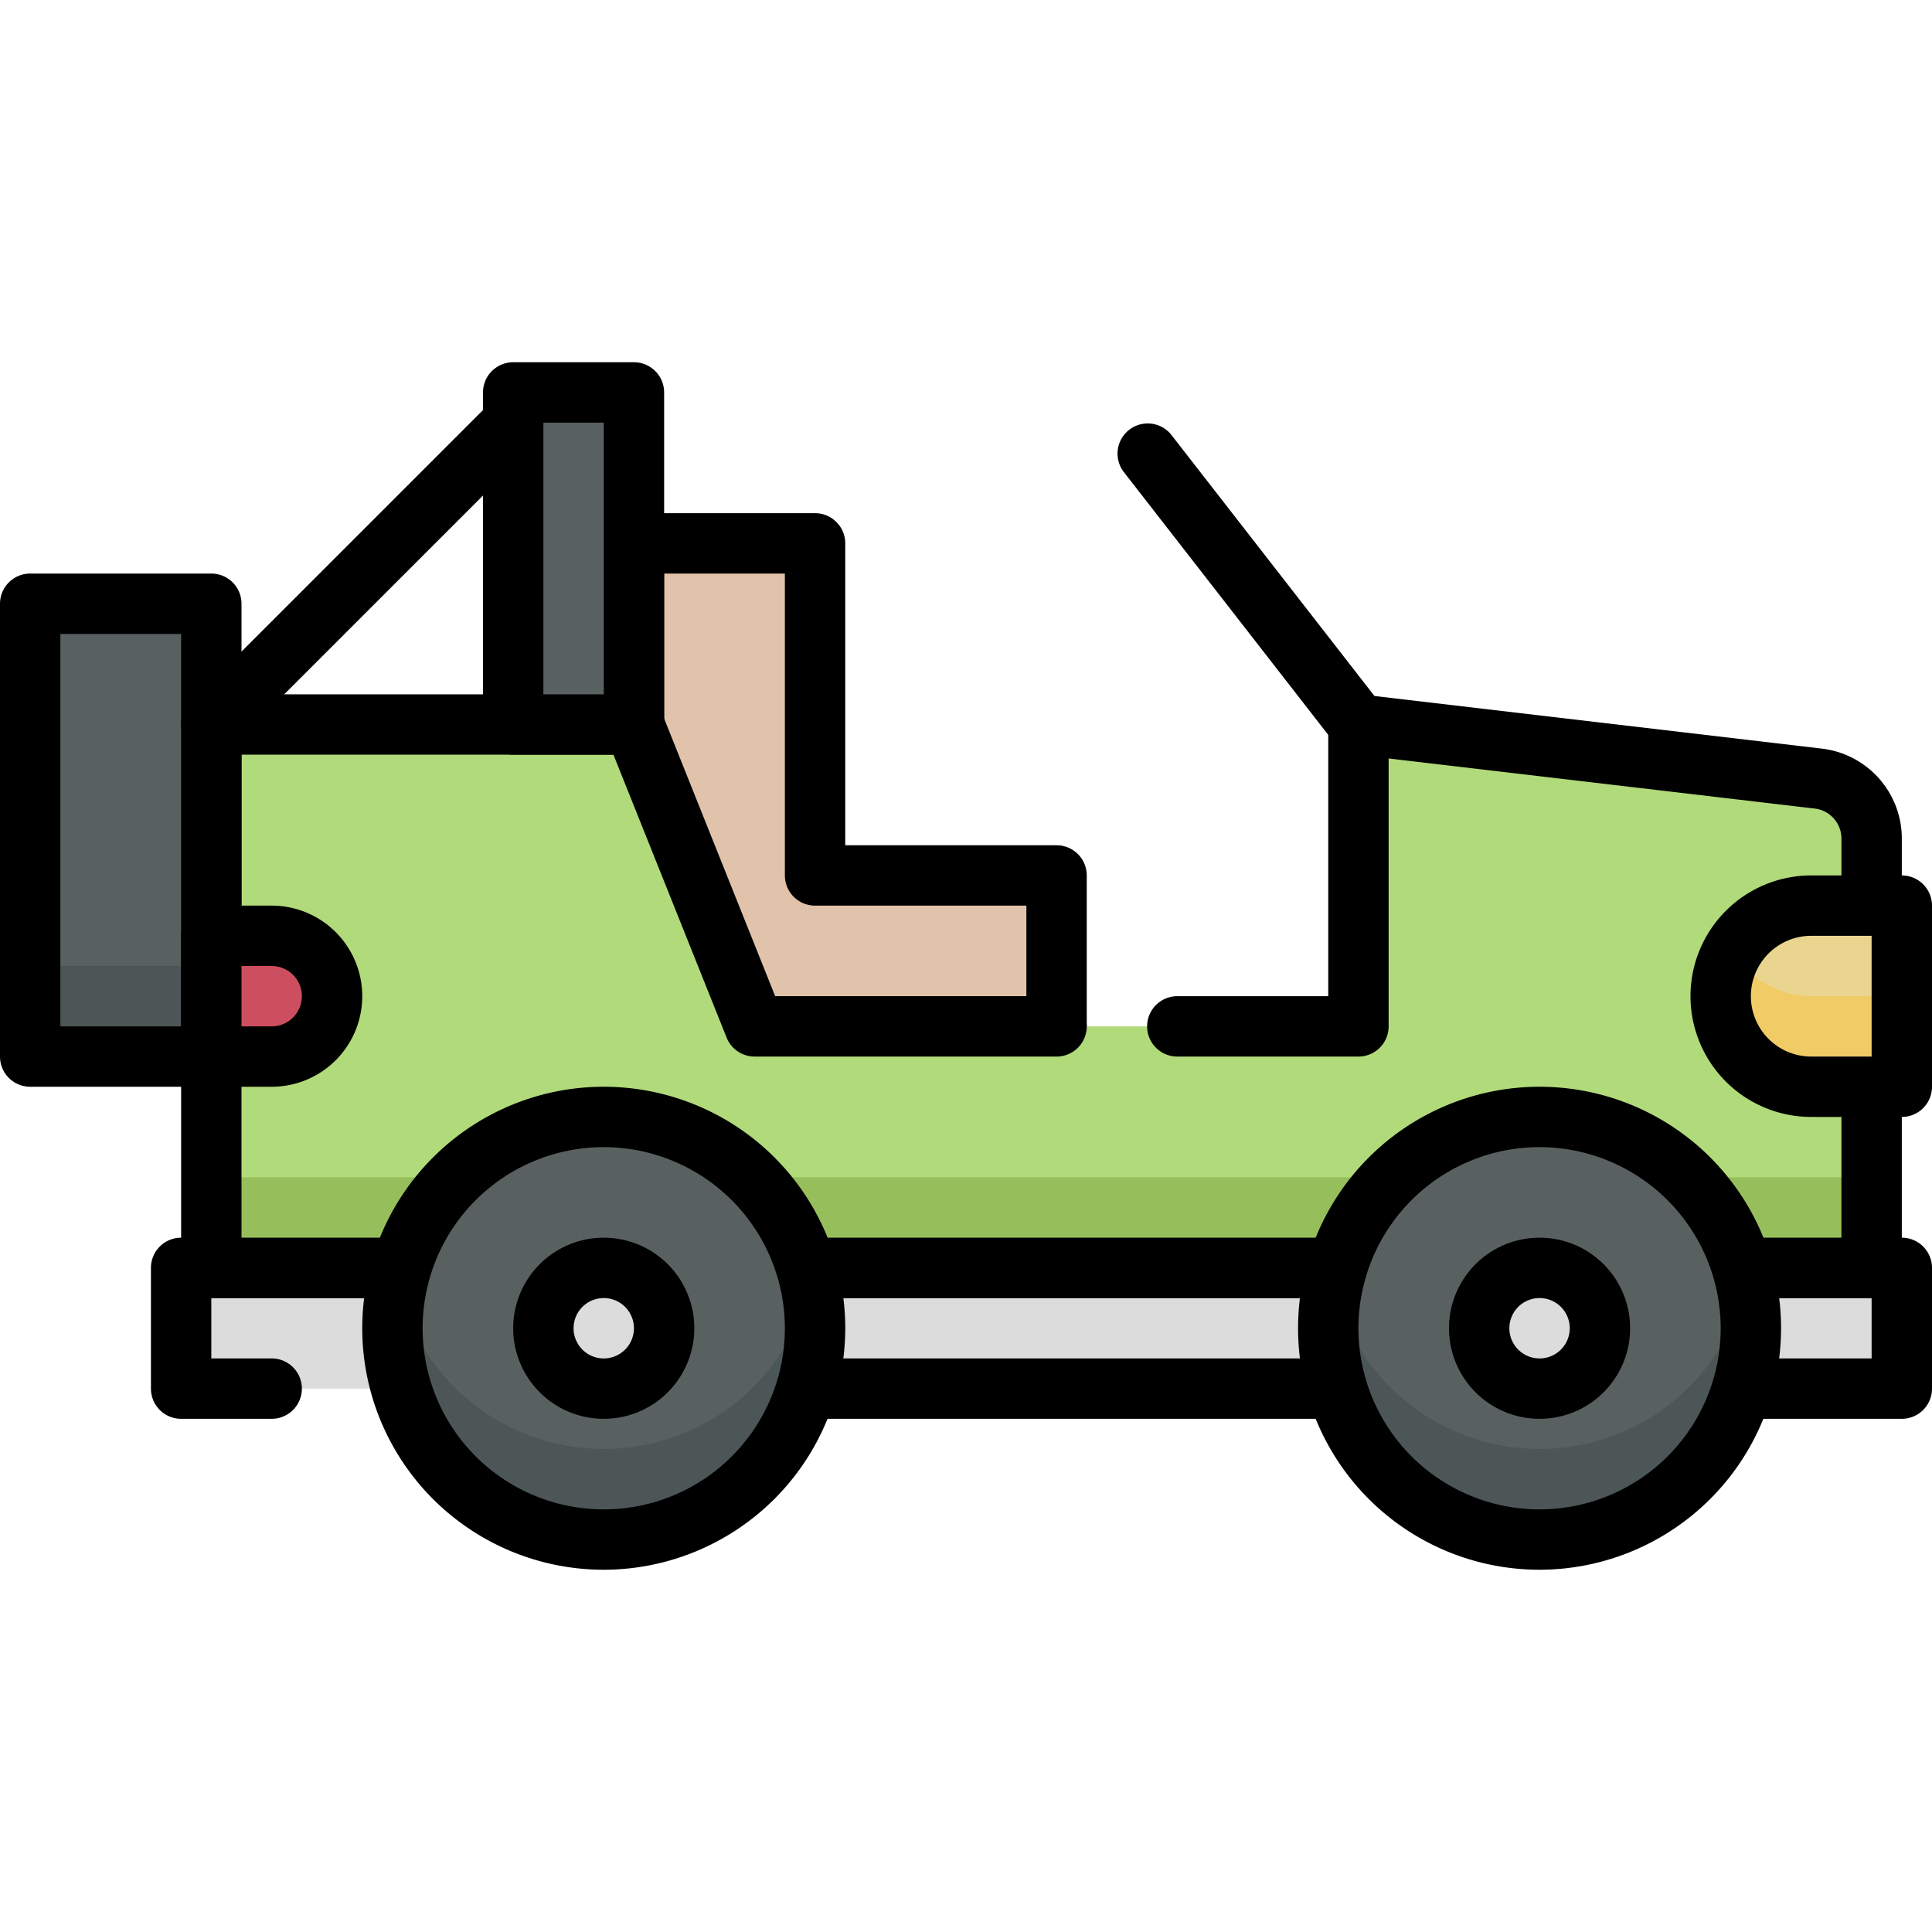 <svg xmlns="http://www.w3.org/2000/svg" viewBox="0 0 512 512"><g data-name="2. Safari"><polygon fill="#e0c3aa" points="216 232 216 144 168 144 168 272 280 272 280 232 216 232"/><path d="M280,280H168a8,8,0,0,1-8-8V144a8,8,0,0,1,8-8h48a8,8,0,0,1,8,8v80h56a8,8,0,0,1,8,8v40A8,8,0,0,1,280,280ZM176,264h96V240H216a8,8,0,0,1-8-8V152H176Z"/><rect width="456" height="32" x="48" y="336" fill="#dcdcdc"/><path d="M504,376H112a8,8,0,0,1,0-16H496V344H56v16H72a8,8,0,0,1,0,16H48a8,8,0,0,1-8-8V336a8,8,0,0,1,8-8H504a8,8,0,0,1,8,8v32A8,8,0,0,1,504,376Z"/><path fill="#b1da7a" d="M56,336V192H168l32,80H360V192l121.87,14.34A16,16,0,0,1,496,222.23V336Z"/><rect width="440" height="24" x="56" y="312" fill="#96bf5b"/><path d="M496,344H56a8,8,0,0,1-8-8V192a8,8,0,0,1,8-8H168a8,8,0,0,1,7.43,5l30,75H280a8,8,0,0,1,0,16H200a8,8,0,0,1-7.43-5l-30-75H64V328H488V222.23a8,8,0,0,0-7.06-7.95L368,201v71a8,8,0,0,1-8,8H312a8,8,0,0,1,0-16h40V192a8,8,0,0,1,8.93-7.95L482.8,198.39A24,24,0,0,1,504,222.23V336A8,8,0,0,1,496,344Z"/><path d="M360,200a8,8,0,0,1-6.32-3.09l-56-72a8,8,0,0,1,12.62-9.82l56,72A8,8,0,0,1,360,200Z"/><path fill="#ead590" d="M480,288h24V240H480a24,24,0,0,0,0,48Z"/><path fill="#f1cb66" d="M459.22,252A24,24,0,0,0,480,288h24V264H480A24,24,0,0,1,459.22,252Z"/><path d="M504,296H480a32,32,0,0,1,0-64h24a8,8,0,0,1,8,8v48A8,8,0,0,1,504,296Zm-24-48a16,16,0,0,0,0,32h16V248Z"/><circle cx="160" cy="352" r="56" fill="#596060"/><path fill="#4c5657" d="M160,384a56,56,0,0,1-54.7-44,56,56,0,1,0,109.4,0A56,56,0,0,1,160,384Z"/><path d="M160,416a64,64,0,1,1,64-64A64.07,64.07,0,0,1,160,416Zm0-112a48,48,0,1,0,48,48A48.05,48.05,0,0,0,160,304Z"/><circle cx="160" cy="352" r="16" fill="#dcdcdc"/><path d="M160,376a24,24,0,1,1,24-24A24,24,0,0,1,160,376Zm0-32a8,8,0,1,0,8,8A8,8,0,0,0,160,344Z"/><circle cx="408" cy="352" r="56" fill="#596060"/><path fill="#4c5657" d="M408,384a56,56,0,0,1-54.7-44,56,56,0,1,0,109.4,0A56,56,0,0,1,408,384Z"/><path d="M408,416a64,64,0,1,1,64-64A64.07,64.07,0,0,1,408,416Zm0-112a48,48,0,1,0,48,48A48.05,48.05,0,0,0,408,304Z"/><circle cx="408" cy="352" r="16" fill="#dcdcdc"/><path d="M408,376a24,24,0,1,1,24-24A24,24,0,0,1,408,376Zm0-32a8,8,0,1,0,8,8A8,8,0,0,0,408,344Z"/><rect width="48" height="120" x="8" y="160" fill="#596060"/><rect width="48" height="24" x="8" y="256" fill="#4c5657"/><path d="M56,288H8a8,8,0,0,1-8-8V160a8,8,0,0,1,8-8H56a8,8,0,0,1,8,8V280A8,8,0,0,1,56,288ZM16,272H48V168H16Z"/><rect width="32" height="88" x="136" y="104" fill="#596060"/><path d="M168,200H136a8,8,0,0,1-8-8V104a8,8,0,0,1,8-8h32a8,8,0,0,1,8,8v88A8,8,0,0,1,168,200Zm-24-16h16V112H144Z"/><path d="M56,200a8,8,0,0,1-5.66-13.66l80-80a8,8,0,0,1,11.32,11.32l-80,80A8,8,0,0,1,56,200Z"/><path fill="#cd4f5f" d="M72,248H56v32H72a16,16,0,0,0,0-32Z"/><path d="M72,288H56a8,8,0,0,1-8-8V248a8,8,0,0,1,8-8H72a24,24,0,0,1,0,48Zm-8-16h8a8,8,0,0,0,0-16H64Z"/></g></svg>